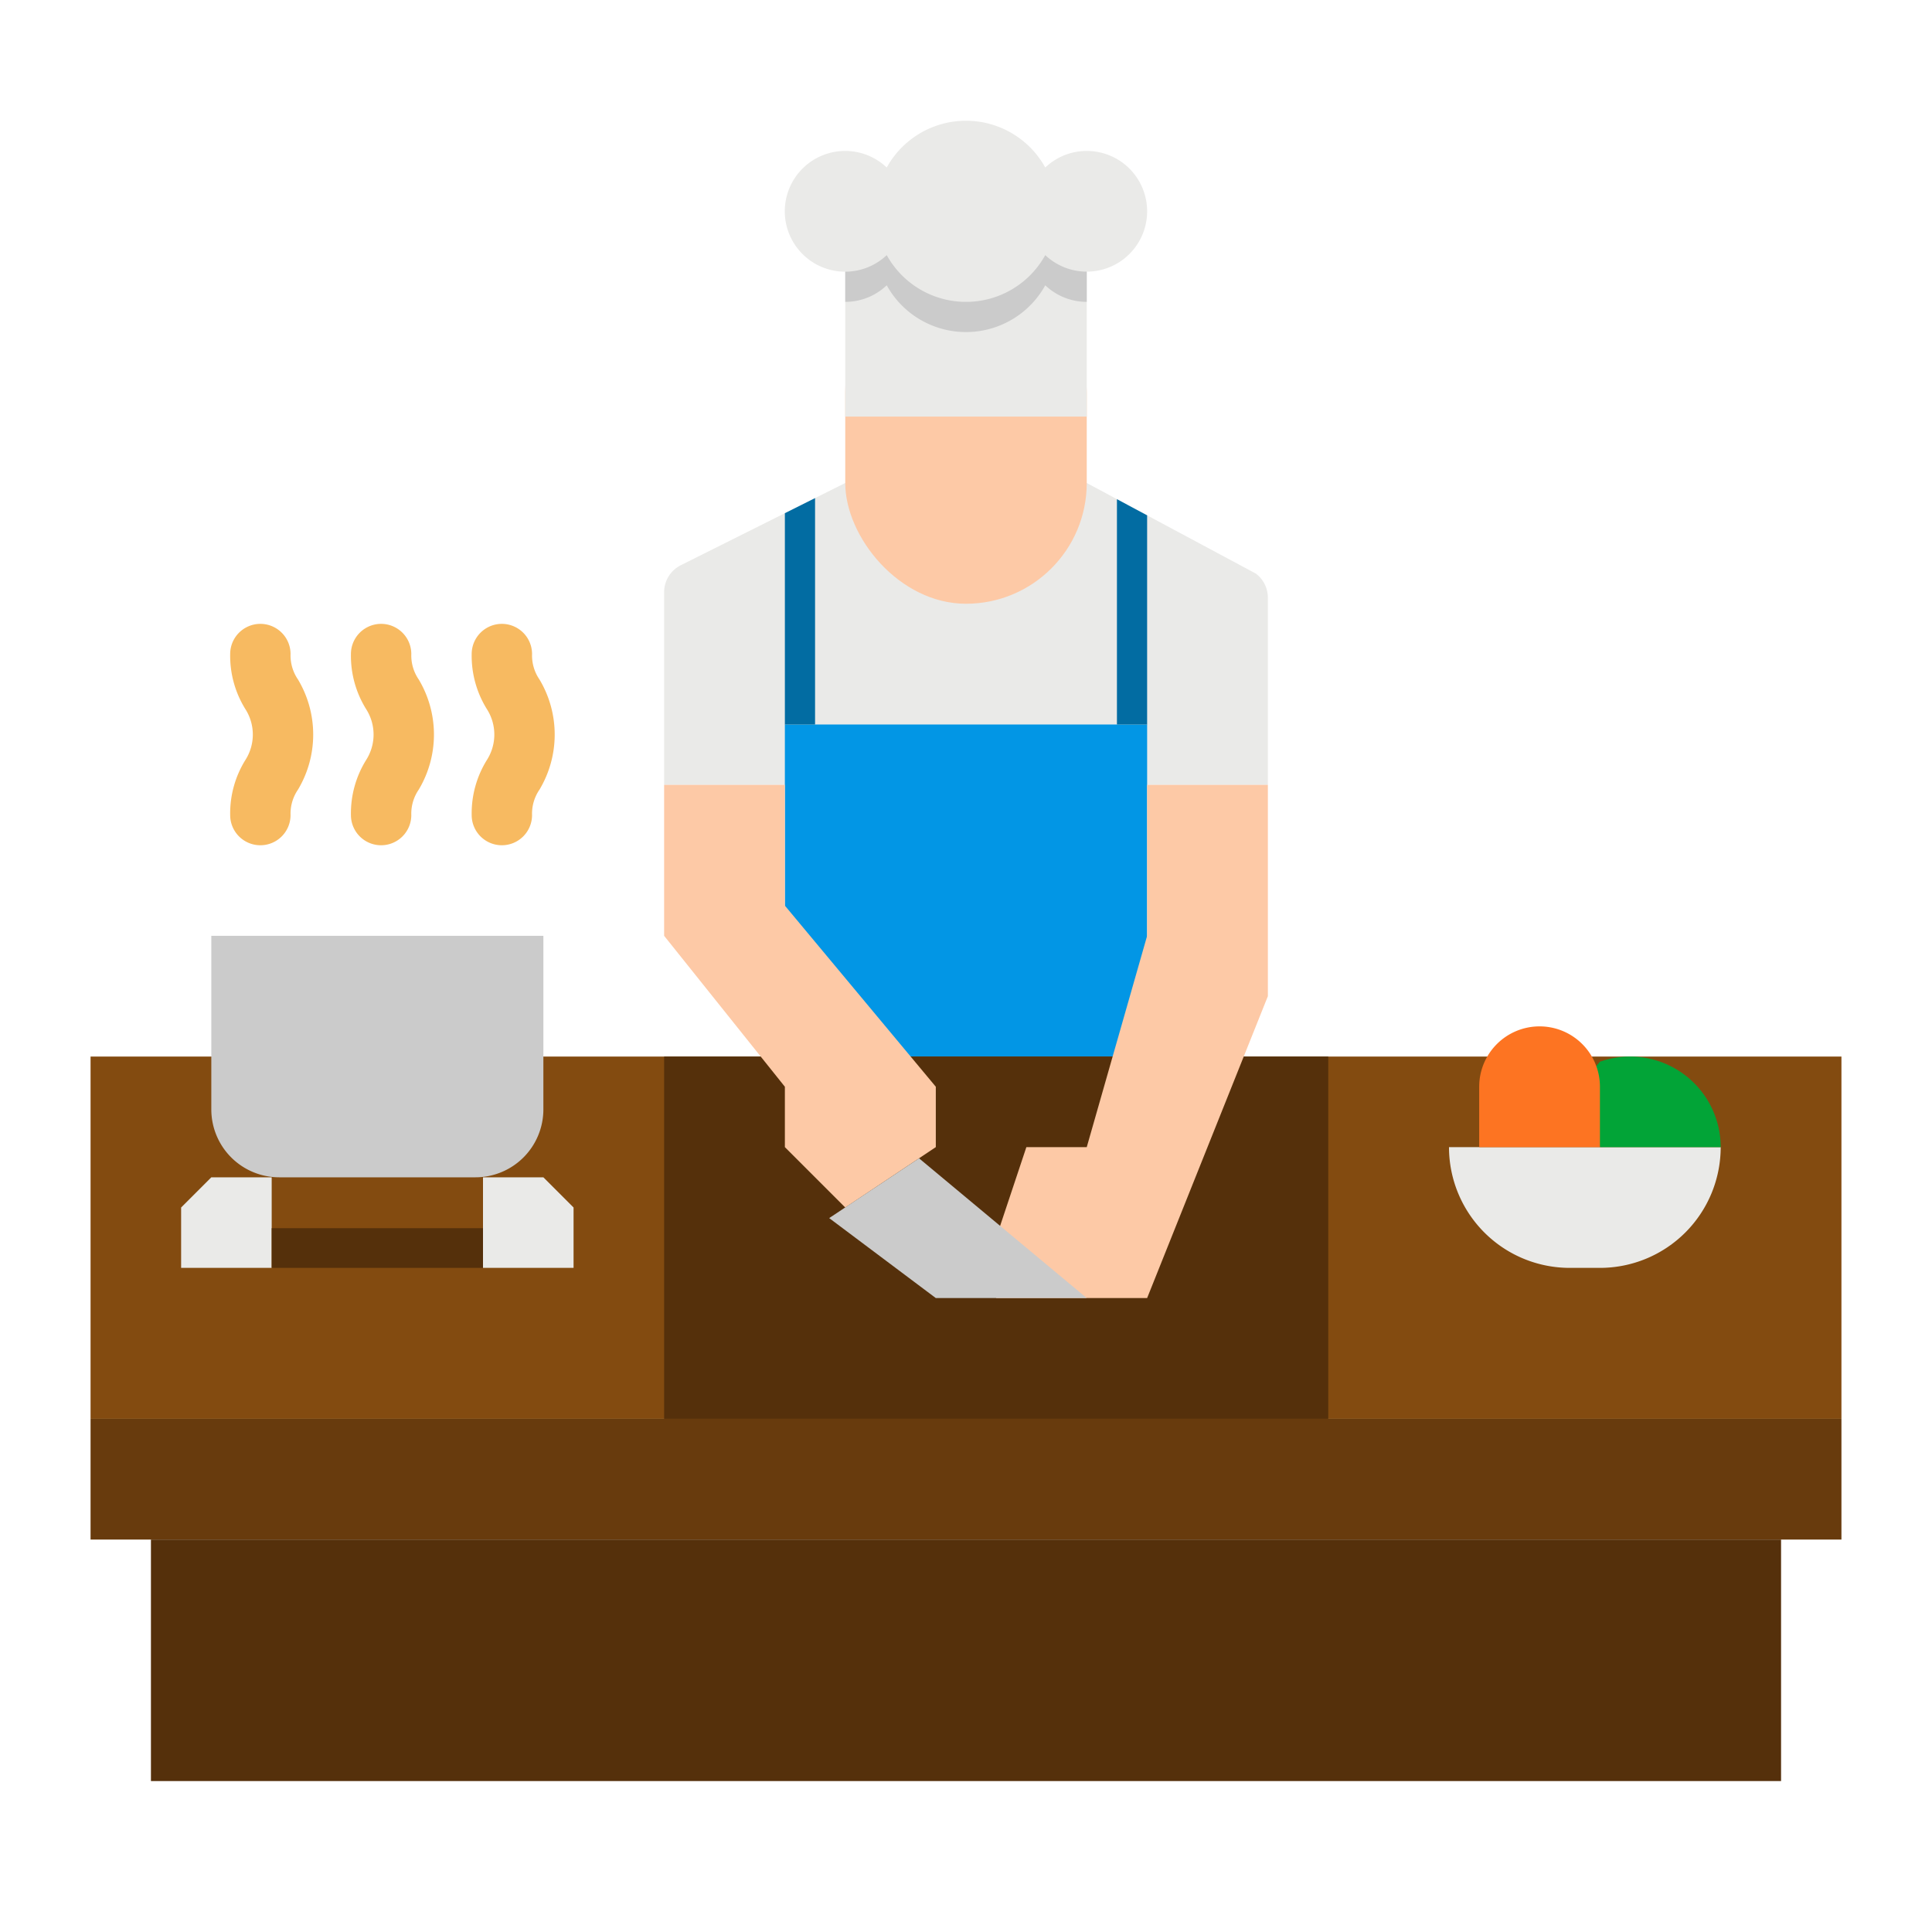 <svg height="512" viewBox="0 0 512 512" width="512" xmlns="http://www.w3.org/2000/svg"><g id="flat"><path d="m332.8 152-44.8-24h-64l-43.578 21.789a8 8 0 0 0 -4.422 7.155v51.056h32v72h96v-72h32v-49.6a8 8 0 0 0 -3.2-6.4z" fill="#eaeae8"/><path d="m208 192h96v96h-96z" fill="#0296e5"/><path d="m24 280h464v96h-464z" fill="#834b10"/><path d="m176 280h176v96h-176z" fill="#55300b"/><path d="m216 132v60h-8v-56z" fill="#026ca2"/><path d="m304 136.57v55.43h-8v-59.71z" fill="#026ca2"/><path d="m24 376h464v32h-464z" fill="#683b0d"/><path d="m56 248h88a0 0 0 0 1 0 0v46a18 18 0 0 1 -18 18h-52a18 18 0 0 1 -18-18v-46a0 0 0 0 1 0 0z" fill="#cbcbcb"/><path d="m48 336v-16l8-8h16v24z" fill="#eaeae8"/><path d="m40 408h432v64h-432z" fill="#55300b"/><g fill="#f7ba61"><path d="m133 224a8 8 0 0 1 -8-8 26.771 26.771 0 0 1 4.027-14.589 12.518 12.518 0 0 0 0-13.491 26.764 26.764 0 0 1 -4.027-14.588 8 8 0 0 1 16 0 11.255 11.255 0 0 0 1.973 6.745 28.44 28.44 0 0 1 0 29.178 11.253 11.253 0 0 0 -1.973 6.745 8 8 0 0 1 -8 8z"/><path d="m101 224a8 8 0 0 1 -8-8 26.771 26.771 0 0 1 4.027-14.589 12.518 12.518 0 0 0 0-13.491 26.764 26.764 0 0 1 -4.027-14.588 8 8 0 0 1 16 0 11.255 11.255 0 0 0 1.973 6.745 28.44 28.44 0 0 1 0 29.178 11.253 11.253 0 0 0 -1.973 6.745 8 8 0 0 1 -8 8z"/><path d="m69 224a8 8 0 0 1 -8-8 26.771 26.771 0 0 1 4.027-14.589 12.518 12.518 0 0 0 0-13.491 26.764 26.764 0 0 1 -4.027-14.588 8 8 0 0 1 16 0 11.255 11.255 0 0 0 1.973 6.745 28.44 28.44 0 0 1 0 29.178 11.253 11.253 0 0 0 -1.973 6.745 8 8 0 0 1 -8 8z"/></g><path d="m384 304h72a0 0 0 0 1 0 0 32 32 0 0 1 -32 32h-8a32 32 0 0 1 -32-32 0 0 0 0 1 0 0z" fill="#eaeae8"/><path d="m456 304a24.016 24.016 0 0 0 -32-22.634l-4 4.634 4 18z" fill="#02a437"/><rect fill="#fdc9a6" height="88" rx="32" width="64" x="224" y="72"/><path d="m176 208v40l32 40v16l16 16 24-16v-16l-40-48v-32z" fill="#fdc9a6"/><path d="m336 208v56l-32 80h-40v-16l8-24h16l16-56v-40z" fill="#fdc9a6"/><path d="m224 64h64v46.4h-64z" fill="#eaeae8"/><path d="m288 64v16a15.96 15.96 0 0 1 -10.99-4.39 24.009 24.009 0 0 1 -42.02 0 15.96 15.96 0 0 1 -10.99 4.39v-16z" fill="#cbcbcb"/><path d="m288 40a15.927 15.927 0 0 0 -10.992 4.394 24 24 0 0 0 -42.016 0 16 16 0 1 0 0 23.212 24 24 0 0 0 42.016 0 15.994 15.994 0 1 0 10.992-27.606z" fill="#eaeae8"/><path d="m408 272a16 16 0 0 1 16 16v16a0 0 0 0 1 0 0h-32a0 0 0 0 1 0 0v-16a16 16 0 0 1 16-16z" fill="#fd7422"/><path d="m72 325.481h56v10.519h-56z" fill="#55300b"/><path d="m152 336v-16l-8-8h-16v24z" fill="#eaeae8"/><path d="m243.556 306.963 44.444 37.037h-40l-28.255-21.191z" fill="#cbcbcb"/></g></svg>